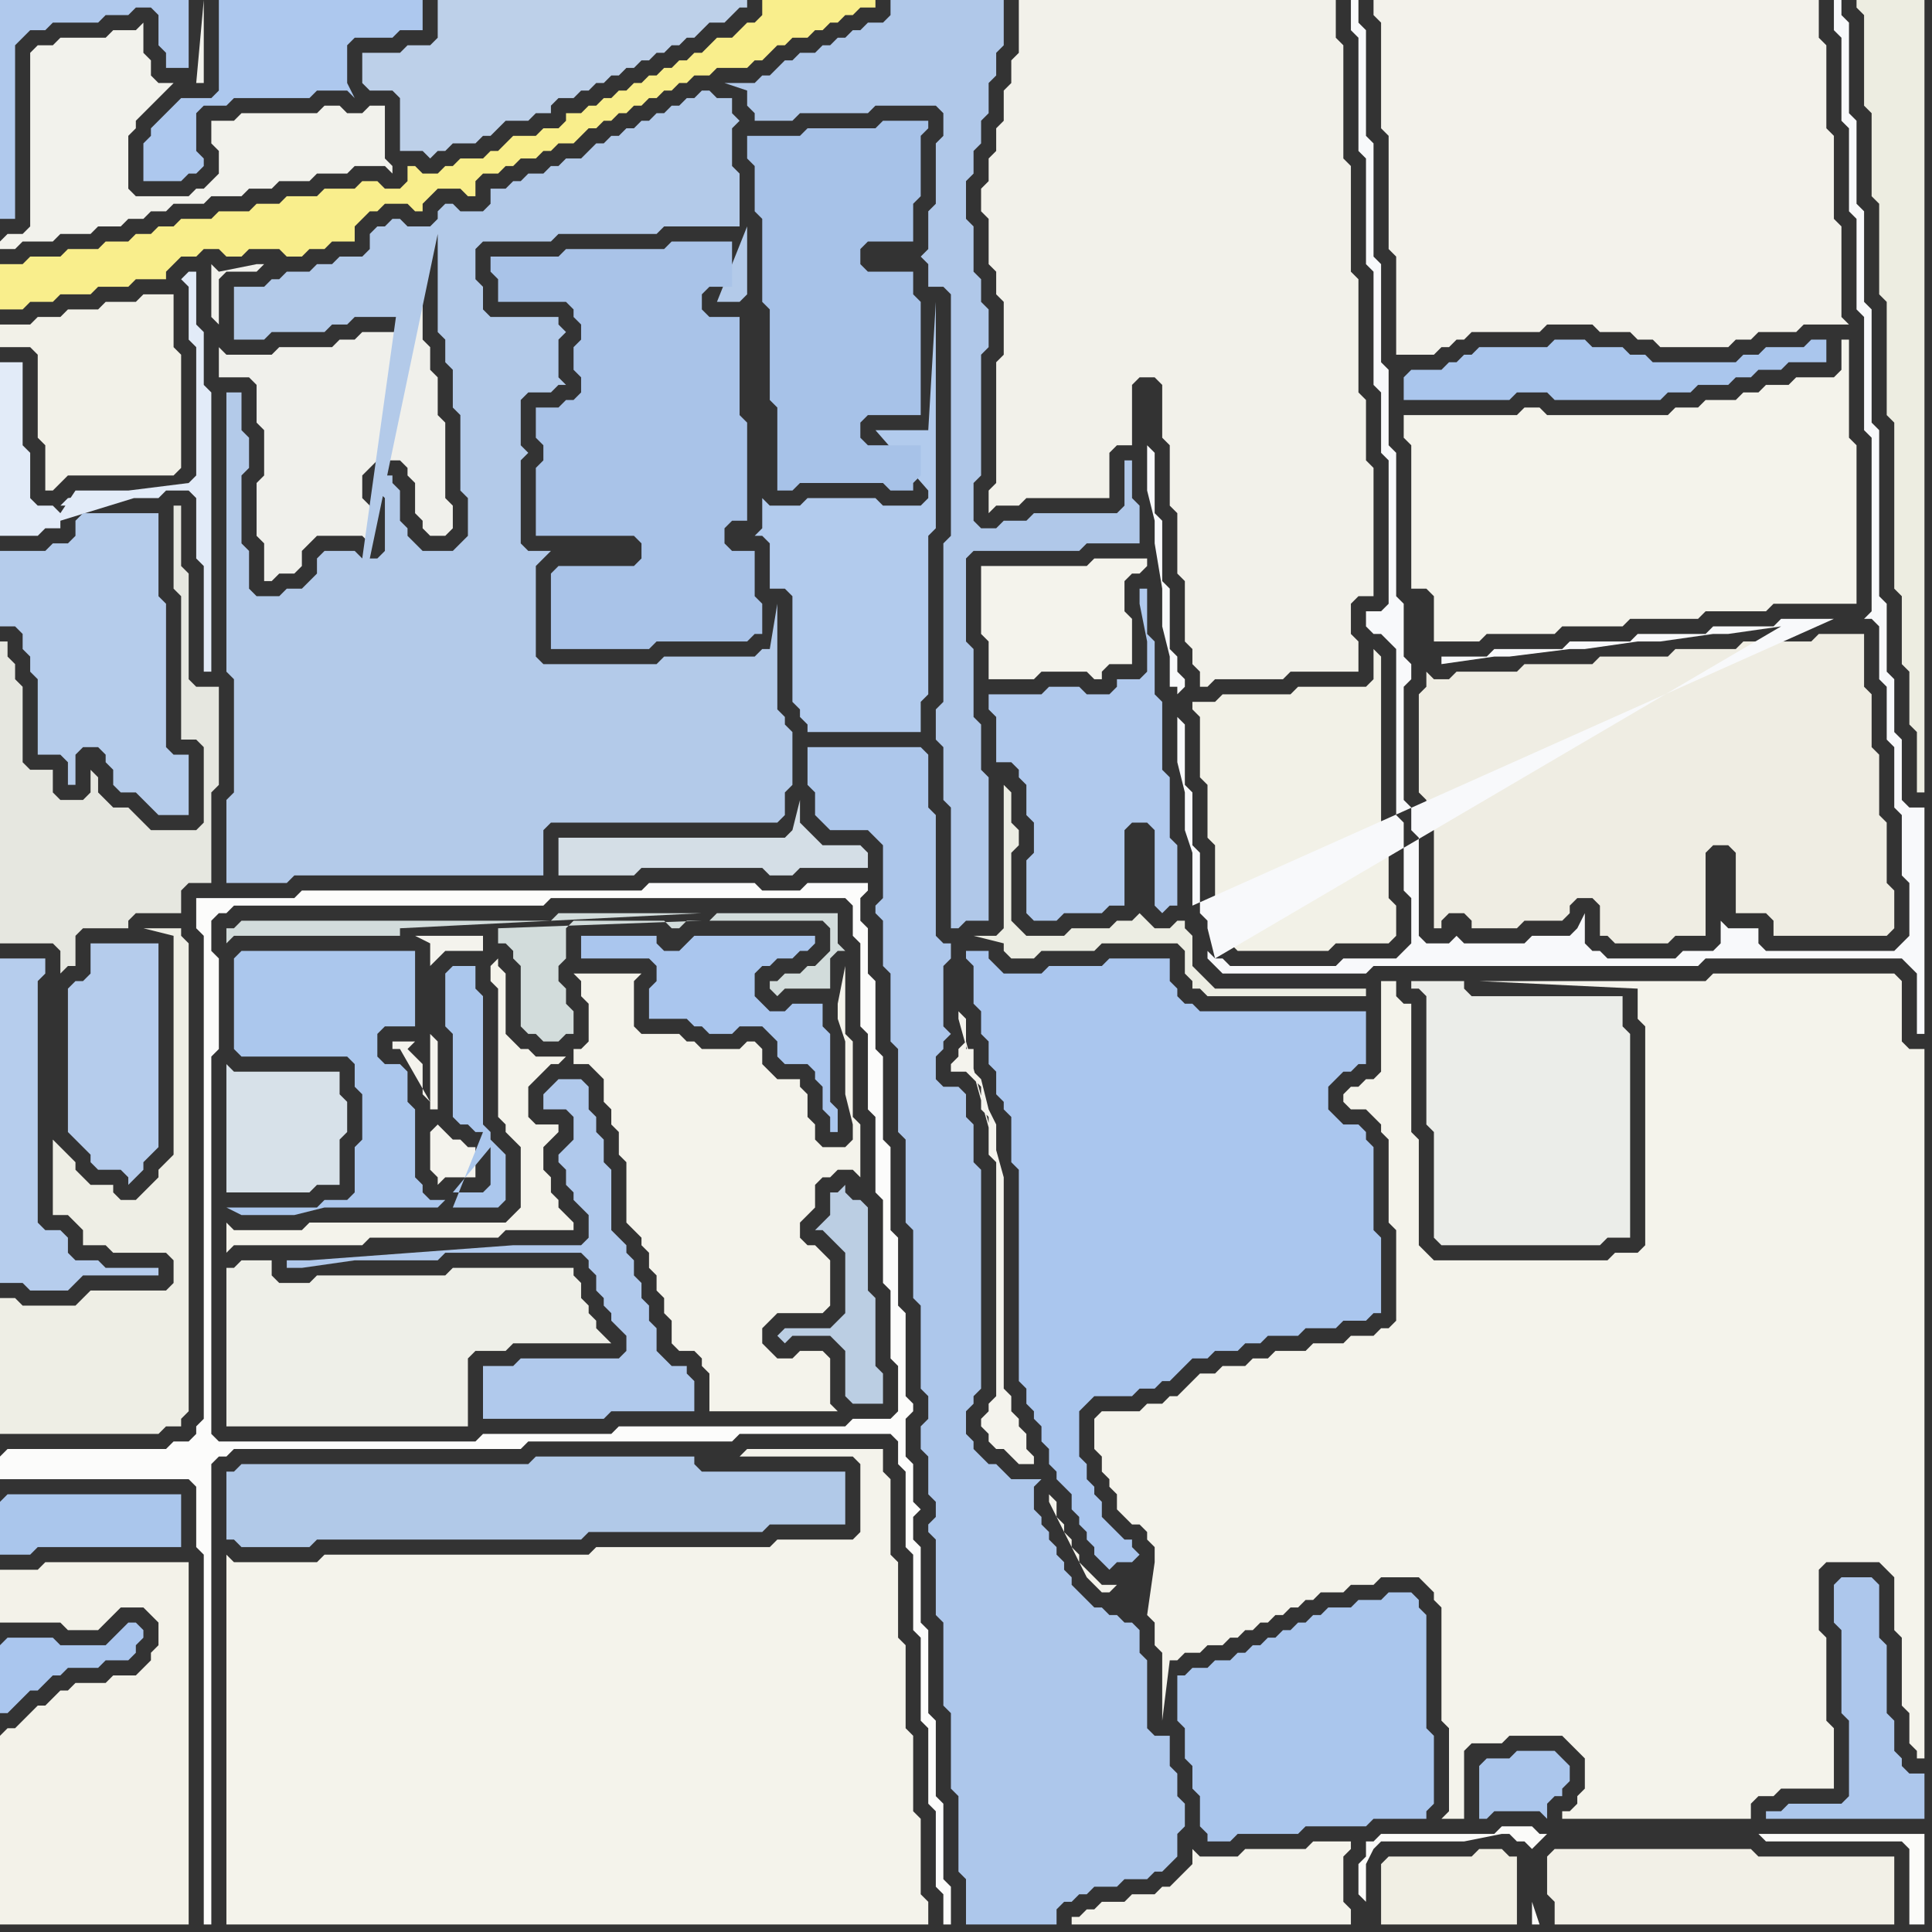 <svg width="256" height="256" xmlns="http://www.w3.org/2000/svg"><rect width="100%" height="100%" fill="#333333" stroke="none"/><script> 
var tempColor;
function hoverPath(evt){
obj = evt.target;
tempColor = obj.getAttribute("fill");
obj.setAttribute("fill","red");
//alert(tempColor);
//obj.setAttribute("stroke","red");}
function recoverPath(evt){
obj = evt.target;
obj.setAttribute("fill", tempColor);
//obj.setAttribute("stroke", tempColor);
}</script><path onmouseover="hoverPath(evt)" onmouseout="recoverPath(evt)" fill="rgb(242,242,236)" d="M  0,32l 0,1 2,0 1,-1 4,0 1,-1 4,0 1,-1 3,0 1,-1 2,0 1,-1 2,0 1,-1 4,0 1,-1 4,0 1,-1 3,0 1,-1 4,0 1,-1 4,0 1,-1 4,0 1,1 0,-1 -1,-1 0,-7 -2,0 -1,1 -2,0 -1,-1 -2,0 -1,1 -10,0 -1,1 -3,0 0,3 1,1 0,3 -1,1 -1,1 -1,0 -1,1 -7,0 -1,-1 0,-7 1,-1 0,-1 1,-1 1,-1 1,-1 1,-1 1,-1 -2,0 -1,-1 0,-2 -1,-1 0,-4 -1,1 -3,0 -1,1 -6,0 -1,1 -2,0 -1,1 0,23 -1,1 -2,0 -1,1 26,-21 1,0 0,-11 -1,11 -26,21Z"/>
<path onmouseover="hoverPath(evt)" onmouseout="recoverPath(evt)" fill="rgb(240,240,235)" d="M  30,47l 0,0 -1,-1 0,4 4,0 1,1 0,5 1,1 0,6 -1,1 0,7 1,1 0,5 1,0 1,-1 2,0 1,-1 0,-2 1,-1 1,-1 6,0 1,1 0,-5 -1,-1 0,-3 1,-1 1,-1 3,0 1,1 0,1 1,1 0,4 1,1 0,1 1,1 2,0 1,-1 0,-3 -1,-1 0,-10 -1,-1 0,-5 -1,-1 0,-3 -1,-1 0,-13 -1,10 0,1 -1,1 -6,0 -1,1 -2,0 -1,1 -7,0 -1,1 -6,0 -1,-4 0,-6 1,-1 4,0 1,-1 -1,0 -5,1 -1,-1 0,7 1,1 1,4Z"/>
<path onmouseover="hoverPath(evt)" onmouseout="recoverPath(evt)" fill="rgb(215,225,233)" d="M  30,156l 0,2 11,0 1,-1 3,0 0,-6 1,-1 0,-4 -1,-1 0,-3 -14,0 -1,-1Z"/>
<path onmouseover="hoverPath(evt)" onmouseout="recoverPath(evt)" fill="rgb(244,243,235)" d="M  31,207l 0,0 -1,-1 0,49 93,0 0,-3 -1,-1 0,-10 -1,-1 0,-10 -1,-1 0,-11 -1,-1 0,-10 -1,-1 0,-10 -1,-1 0,-3 -18,0 -1,1 15,0 1,1 0,9 -1,1 -10,0 -1,1 -23,0 -1,1 -35,0 -1,1Z"/>
<path onmouseover="hoverPath(evt)" onmouseout="recoverPath(evt)" fill="rgb(244,243,235)" d="M  75,140l -4,0 -1,-1 -1,0 -1,-1 -1,-1 0,-8 -1,-1 0,-1 -1,1 0,2 1,1 0,17 1,1 0,1 1,1 1,1 0,8 -1,1 -1,1 -26,0 -1,1 -9,0 -1,-1 0,4 1,-1 17,0 1,-1 17,0 1,-1 9,0 0,-1 -1,-1 0,0 -1,-1 0,-1 -1,-1 0,-2 -1,-1 0,-3 1,-1 1,-1 0,-1 -3,0 -1,-1 0,-4 1,-1 1,-1 1,-1 1,0 1,-1 1,1 2,0 1,1 1,1 0,3 1,1 0,2 1,1 0,3 1,1 0,8 1,1 1,1 0,1 1,1 0,2 1,1 0,2 1,1 0,2 1,1 0,3 1,1 2,0 1,1 0,1 1,1 0,5 17,0 -1,-1 0,-6 -1,-1 -3,0 -1,1 -2,0 -1,-1 -1,-1 0,-2 1,-1 1,-1 6,0 1,-1 0,-6 -1,-1 0,0 -1,-1 -1,0 -1,-1 0,-2 1,-1 1,-1 0,-3 1,-1 1,0 1,-1 2,0 1,1 0,-7 -1,-1 0,-10 -1,-1 0,-9 -1,5 0,2 1,3 0,7 1,4 0,2 -1,1 -3,0 -1,-1 0,-2 -1,-1 0,-3 -1,-1 0,-1 -3,0 -1,-1 -1,-1 0,-2 -1,-1 -1,0 -1,1 -5,0 -1,-1 -1,0 -1,-1 -5,0 -1,-1 0,-6 1,-1 -9,0 1,1 0,2 1,1 0,5 -1,1 -1,0 0,2 -1,-1Z"/>
<path onmouseover="hoverPath(evt)" onmouseout="recoverPath(evt)" fill="rgb(244,243,235)" d="M  188,55l -2,0 0,3 1,1 0,19 2,0 1,1 0,6 6,0 1,-1 9,0 1,-1 8,0 1,-1 9,0 1,-1 8,0 1,-1 11,0 0,-21 -1,-1 0,-13 -1,0 0,4 -1,1 -5,0 -1,1 -3,0 -1,1 -2,0 -1,1 -4,0 -1,1 -3,0 -1,1 -16,0 -1,-1 -2,0 -1,1Z"/>
<path onmouseover="hoverPath(evt)" onmouseout="recoverPath(evt)" fill="rgb(249,238,140)" d="M  0,37l 0,4 3,0 1,-1 3,0 1,-1 4,0 1,-1 4,0 1,-1 4,0 0,-1 2,-2 2,0 1,-1 2,0 1,1 2,0 1,-1 4,0 1,1 2,0 1,-1 2,0 1,-1 3,0 0,-2 1,-1 1,-1 1,0 1,-1 3,0 1,1 1,0 0,-1 1,-1 1,-1 3,0 1,1 1,0 0,-2 1,-1 2,0 1,-1 1,0 1,-1 2,0 1,-1 1,0 1,-1 2,0 1,-1 1,-1 1,0 1,-1 1,0 1,-1 1,0 1,-1 1,0 1,-1 1,0 1,-1 1,0 1,-1 1,0 1,-1 2,0 1,-1 4,0 1,-1 1,0 1,-1 1,-1 1,0 1,-1 2,0 1,-1 1,0 1,-1 1,0 1,-1 1,0 1,-1 2,0 0,-1 -15,0 0,2 -1,1 -1,0 -1,1 -1,1 -2,0 -1,1 -1,1 -1,0 -1,1 -1,0 -1,1 -1,0 -1,1 -1,0 -1,1 -1,0 -1,1 -1,0 -1,1 -1,0 -1,1 -1,0 -1,1 -2,0 0,1 -1,1 -2,0 -1,1 -3,0 -1,1 -1,1 -1,0 -1,1 -3,0 -1,1 -1,0 -1,1 -2,0 -1,-1 -1,0 0,2 -1,1 -2,0 -1,-1 -2,0 -1,1 -4,0 -1,1 -4,0 -1,1 -3,0 -1,1 -4,0 -1,1 -4,0 -1,1 -2,0 -1,1 -2,0 -1,1 -3,0 -1,1 -4,0 -1,1 -4,0 -1,1 -3,0Z"/>
<path onmouseover="hoverPath(evt)" onmouseout="recoverPath(evt)" fill="rgb(252,252,251)" d="M  0,193l 0,3 25,0 1,1 0,8 1,1 0,49 1,0 0,-61 1,-1 1,0 1,-1 38,0 1,-1 27,0 1,-1 20,0 1,1 0,3 1,1 0,10 1,1 0,10 1,1 0,11 1,1 0,10 1,1 0,10 1,1 0,4 1,0 0,-5 -1,-1 0,-10 -1,-1 0,-10 -1,-1 0,-11 -1,-1 0,-10 -1,-1 0,-3 1,-1 -1,-1 0,-5 -1,-1 0,-5 1,-1 0,-1 -1,-1 0,-11 -1,-1 0,-9 -1,-1 0,-11 -1,-1 0,-11 -1,-1 0,-9 -1,-1 0,-6 -1,-1 0,-3 1,-1 0,-1 -8,0 -1,1 -5,0 -1,-1 -14,0 -1,1 -45,0 -1,1 -13,0 0,4 1,1 0,64 -1,1 0,1 -1,1 -2,0 -1,1 -21,0 -1,1 28,-4 0,-49 1,-1 0,-12 -1,-1 0,-4 1,-1 1,0 1,-1 41,0 1,-1 39,0 1,1 0,4 1,1 0,11 1,1 0,10 1,1 0,10 1,1 0,11 1,1 0,9 1,1 0,6 -1,1 -5,0 -1,1 -30,0 -1,1 -17,0 -1,1 -34,0 -1,-1 0,-1 -28,4Z"/>
<path onmouseover="hoverPath(evt)" onmouseout="recoverPath(evt)" fill="rgb(181,204,236)" d="M  21,126l 0,-1 -9,0 0,4 -1,1 -1,0 -1,1 0,19 1,1 0,0 1,1 1,1 0,1 1,1 3,0 1,1 0,1 1,-1 0,0 1,-1 0,-1 1,-1 1,-1Z"/>
<path onmouseover="hoverPath(evt)" onmouseout="recoverPath(evt)" fill="rgb(189,208,233)" d="M  59,0l -1,0 0,5 -1,1 -3,0 -1,1 -5,0 0,4 1,1 3,0 1,1 0,7 3,0 1,1 1,-1 1,0 1,-1 3,0 1,-1 1,0 1,-1 1,-1 3,0 1,-1 2,0 0,-1 1,-1 2,0 1,-1 1,0 1,-1 1,0 1,-1 1,0 1,-1 1,0 1,-1 1,0 1,-1 1,0 1,-1 1,0 1,-1 1,0 1,-1 1,-1 2,0 1,-1 1,-1 1,0 0,-1Z"/>
<path onmouseover="hoverPath(evt)" onmouseout="recoverPath(evt)" fill="rgb(170,198,238)" d="M  91,125l -1,1 -2,0 -1,-1 0,-1 -10,0 0,3 9,0 1,1 0,2 -1,1 0,4 5,0 1,1 1,0 1,1 3,0 1,-1 3,0 1,1 1,1 0,2 1,1 3,0 1,1 0,1 1,1 0,3 1,1 0,2 1,0 0,-3 -1,-1 0,-9 -1,-1 0,-3 -4,0 -1,1 -2,0 -2,-2 0,-3 1,-1 1,0 1,-1 2,0 1,-1 1,0 1,-1 0,-1 -16,0 -1,1Z"/>
<path onmouseover="hoverPath(evt)" onmouseout="recoverPath(evt)" fill="rgb(178,203,237)" d="M  102,67l 0,0 -1,-1 0,4 -1,1 1,0 1,1 0,6 2,0 1,1 0,14 1,1 0,1 1,1 0,1 15,0 0,-4 1,-1 0,-21 1,-1 0,-30 -1,17 -7,0 7,8 0,1 -1,1 -5,0 -1,-1 -9,0 -1,1Z"/>
<path onmouseover="hoverPath(evt)" onmouseout="recoverPath(evt)" fill="rgb(176,200,233)" d="M  124,25l 0,2 -1,1 0,5 -1,1 0,0 1,1 0,3 2,0 1,1 0,32 -1,1 0,21 -1,1 0,4 1,1 0,7 1,1 0,16 1,0 1,-1 3,0 0,-19 -1,-1 0,-6 -1,-1 0,-9 -1,-1 0,-11 1,-1 14,0 1,-1 7,0 0,-5 -1,-1 0,-5 -1,0 0,6 -1,1 -11,0 -1,1 -3,0 -1,1 -2,0 -1,-1 0,-5 1,-1 0,-16 1,-1 0,-5 -1,-1 0,-3 -1,-1 0,-6 -1,-1 0,-5 1,-1 0,-3 1,-1 0,-3 1,-1 0,-4 1,-1 0,-3 1,-1 0,-6 -15,0 0,2 -1,1 -2,0 -1,1 -1,0 -1,1 -1,0 -1,1 -1,0 -1,1 -2,0 -1,1 -1,0 -1,1 -1,1 -1,0 -1,1 -4,0 3,1 0,2 1,1 0,1 5,0 1,-1 9,0 1,-1 8,0 1,1 0,3 -1,1Z"/>
<path onmouseover="hoverPath(evt)" onmouseout="recoverPath(evt)" fill="rgb(176,201,237)" d="M  132,97l 0,4 2,0 1,1 0,1 1,1 0,4 1,1 0,4 -1,1 0,7 1,1 3,0 1,-1 5,0 1,-1 2,0 0,-10 1,-1 2,0 1,1 0,10 1,1 1,-1 1,0 0,-8 -1,-1 0,-8 -1,-1 0,-9 -1,-1 0,-7 -1,-1 0,-6 -1,0 0,2 1,5 0,4 -1,1 -3,0 0,1 -1,1 -3,0 -1,-1 -4,0 -1,1 -7,0 0,2 1,1Z"/>
<path onmouseover="hoverPath(evt)" onmouseout="recoverPath(evt)" fill="rgb(244,243,235)" d="M  145,253l -1,0 -1,1 -1,0 0,1 37,0 0,-2 -1,-1 0,-6 1,-1 0,-1 -5,0 -1,1 -8,0 -1,1 -5,0 -1,-1 0,2 -1,1 -1,1 -1,1 -1,0 -1,1 -3,0 -1,1 -3,0 -1,1Z"/>
<path onmouseover="hoverPath(evt)" onmouseout="recoverPath(evt)" fill="rgb(242,241,231)" d="M  161,93l -3,0 0,1 1,1 0,8 1,1 0,7 1,1 0,8 1,1 0,4 1,0 1,1 12,0 1,-1 7,0 1,-1 0,-4 -1,-1 0,-9 -1,-1 0,-22 -1,-1 0,4 -1,1 -9,0 -1,1 -9,0 -1,1Z"/>
<path onmouseover="hoverPath(evt)" onmouseout="recoverPath(evt)" fill="rgb(243,242,235)" d="M  184,0l -2,0 0,2 1,1 0,14 1,1 0,15 1,1 0,13 5,0 1,-1 1,0 1,-1 1,0 1,-1 9,0 1,-1 6,0 1,1 4,0 1,1 2,0 1,1 9,0 1,-1 2,0 1,-1 5,0 1,-1 6,0 -1,-1 0,-12 -1,-1 0,-11 -1,-1 0,-11 -1,-1 0,-5Z"/>
<path onmouseover="hoverPath(evt)" onmouseout="recoverPath(evt)" fill="rgb(235,237,233)" d="M  189,133l 0,16 1,1 0,14 1,1 21,0 1,-1 3,0 0,-27 -1,-1 0,-4 -20,0 -1,-1 0,-1 -7,0 0,1 1,0 1,1Z"/>
<path onmouseover="hoverPath(evt)" onmouseout="recoverPath(evt)" fill="rgb(170,198,238)" d="M  0,218l 0,9 1,0 1,-1 0,0 1,-1 1,-1 1,0 1,-1 1,-1 1,0 1,-1 4,0 1,-1 3,0 1,-1 0,-1 1,-1 0,-1 -1,-1 -1,0 -1,1 -2,2 -6,0 -1,-1 -6,0 -1,1Z"/>
<path onmouseover="hoverPath(evt)" onmouseout="recoverPath(evt)" fill="rgb(243,242,233)" d="M  0,230l 0,25 25,0 0,-48 -19,0 -1,1 -5,0 0,7 8,0 1,1 4,0 1,-1 0,0 1,-1 1,-1 3,0 1,1 1,1 0,3 -1,1 0,1 -1,1 -1,1 -3,0 -1,1 -4,0 -1,1 -1,0 -1,1 -1,1 -1,0 -1,1 -1,1 -1,1 -1,0 -1,1Z"/>
<path onmouseover="hoverPath(evt)" onmouseout="recoverPath(evt)" fill="rgb(182,205,237)" d="M  0,162l 0,8 3,0 1,1 5,0 1,-1 0,0 1,-1 10,0 0,-1 -7,0 -1,-1 -3,0 -1,-1 0,-2 -1,-1 -2,0 -1,-1 0,-32 1,-1 0,-2 -6,0Z"/>
<path onmouseover="hoverPath(evt)" onmouseout="recoverPath(evt)" fill="rgb(226,235,248)" d="M  9,66l 0,0 -1,1 1,0 1,-1 11,0 1,-1 3,0 1,1 0,8 1,1 0,14 1,0 0,-37 -1,-1 0,-7 -1,-1 0,-7 -1,0 -1,1 1,1 0,7 1,1 0,17 -1,1 -16,2 12,-1 -11,0 -2,3 0,0 -1,-1 -2,0 -1,-1 0,-6 -1,-1 0,-11 -3,0 0,23 5,0 1,-1 2,0 0,-1 13,-4 -12,1Z"/>
<path onmouseover="hoverPath(evt)" onmouseout="recoverPath(evt)" fill="rgb(173,200,238)" d="M  29,10l 0,2 -1,1 -4,0 -1,1 -1,1 -1,1 -1,1 0,1 -1,1 0,5 5,0 1,-1 1,0 1,-1 0,-1 -1,-1 0,-5 1,-1 3,0 1,-1 10,0 1,-1 4,0 1,1 -1,-2 0,-5 1,-1 5,0 1,-1 3,0 0,-4 -27,0Z"/>
<path onmouseover="hoverPath(evt)" onmouseout="recoverPath(evt)" fill="rgb(177,201,232)" d="M  30,198l 0,6 1,0 1,1 9,0 1,-1 35,0 1,-1 23,0 1,-1 10,0 0,-7 -19,0 -1,-1 0,-1 -21,0 -1,1 -38,0 -1,1 -1,0Z"/>
<path onmouseover="hoverPath(evt)" onmouseout="recoverPath(evt)" fill="rgb(179,202,233)" d="M  48,74l 0,0 -1,-1 -4,0 -1,1 0,2 -2,2 -2,0 -1,1 -3,0 -1,-1 0,-5 -1,-1 0,-9 1,-1 0,-4 -1,-1 0,-5 -2,0 0,37 1,1 0,15 -1,1 0,11 8,0 1,-1 33,0 0,-6 1,-1 30,0 1,-1 0,-3 1,-1 0,-7 -1,-1 0,-1 -1,-1 0,-14 -1,6 -1,0 -1,1 -12,0 -1,1 -15,0 -1,-1 0,-12 1,-1 1,-1 -3,0 -1,-1 0,-11 1,-1 -1,-1 0,-6 1,-1 3,0 1,-1 1,0 -1,-1 0,-5 1,-1 -1,-1 0,-1 -9,0 -1,-1 0,-3 -1,-1 0,-4 1,-1 9,0 1,-1 13,0 1,-1 10,0 0,-7 -1,-1 0,-5 1,-1 -1,-1 0,-2 -2,0 -1,-1 -1,0 -1,1 -1,0 -1,1 -1,0 -1,1 -1,0 -1,1 -1,0 -1,1 -1,0 -1,1 -1,0 -1,1 -1,0 -1,1 -1,1 -2,0 -1,1 -1,0 -1,1 -2,0 -1,1 -1,0 -1,1 -2,0 0,2 -1,1 -3,0 -1,-1 -1,0 -1,1 0,1 -1,1 -3,0 -1,-1 -1,0 -1,1 -1,0 -1,1 0,2 -1,1 -3,0 -1,1 -2,0 -1,1 -3,0 -1,1 -1,0 -1,1 -4,0 0,7 4,0 1,-1 7,0 1,-1 2,0 1,-1 6,0 0,-1 1,-1 0,-9 -6,43 10,-43 0,13 1,1 0,3 1,1 0,5 1,1 0,10 1,1 0,5 -2,2 -4,0 -1,-1 -1,-1 0,-1 -1,-1 0,-4 -1,-1 0,-1 -1,0 -1,1 0,1 1,1 0,7 -1,1 -1,0 9,-43 -10,43 51,-44 0,9 -1,1 -3,0 4,-10 -51,44Z"/>
<path onmouseover="hoverPath(evt)" onmouseout="recoverPath(evt)" fill="rgb(244,243,237)" d="M  57,150l 0,5 1,1 0,1 1,-1 4,0 0,-4 -1,0 -1,-1 -1,0 -1,-1 -1,-1 -1,1 0,-3 1,0 0,-9 -1,-1 0,-9 1,-1 1,-1 5,0 0,-2 -9,0 2,1 0,21 -1,-1 0,-4 -1,-1 -1,-1 0,0 1,-1 -3,0 0,1 1,0 4,7Z"/>
<path onmouseover="hoverPath(evt)" onmouseout="recoverPath(evt)" fill="rgb(210,220,219)" d="M  94,122l 15,0 1,1 0,3 -1,1 -1,1 -1,0 -1,1 -2,0 -1,1 -1,0 0,1 1,1 0,0 1,-1 6,0 0,-4 1,-1 1,0 -1,-1 0,-4 -16,0 -1,1 -1,-1 -19,0 -1,1 -41,0 -1,1 -1,0 0,2 1,-1 22,0 0,-1 40,-2 1,1 -28,1 0,2 1,0 1,1 0,1 1,1 0,8 1,1 1,0 1,1 2,0 1,-1 1,0 0,-3 -1,-1 0,-2 -1,-1 0,-2 1,-1 0,-4 1,-1 12,0 1,1 1,0 1,-1 2,0 -27,1 28,-1Z"/>
<path onmouseover="hoverPath(evt)" onmouseout="recoverPath(evt)" fill="rgb(187,206,227)" d="M  112,174l -2,2 -6,0 -1,1 1,1 0,0 1,-1 5,0 1,1 1,1 0,6 1,1 4,0 0,-4 -1,-1 0,-9 -1,-1 0,-11 -1,-1 -1,0 -1,-1 0,-1 -1,1 -1,0 0,3 -1,1 -1,1 1,0 1,1 0,0 1,1 1,1Z"/>
<path onmouseover="hoverPath(evt)" onmouseout="recoverPath(evt)" fill="rgb(244,243,237)" d="M  128,138l 0,0 -1,1 0,1 -1,1 0,1 2,0 1,1 1,1 0,3 1,1 0,5 1,1 0,31 -1,1 0,1 -1,1 0,1 1,1 0,1 1,1 1,0 1,1 1,1 2,0 0,-1 -1,-1 0,-2 -1,-1 0,-1 -1,-1 0,-2 -1,-1 0,-28 -5,-18 4,15 0,-4 -1,-2 -1,-4 -1,-1 0,-3 -1,0 0,-4 -1,-1 0,1 5,18 -4,-15Z"/>
<path onmouseover="hoverPath(evt)" onmouseout="recoverPath(evt)" fill="rgb(170,198,238)" d="M  129,126l -1,0 0,1 1,1 0,5 1,1 0,3 1,1 0,3 1,1 0,3 1,1 0,1 1,1 0,6 1,1 0,28 1,1 0,2 1,1 0,1 1,1 0,2 1,1 0,2 1,1 0,1 1,1 1,1 0,2 1,1 0,1 1,1 0,1 1,1 0,1 1,1 1,1 1,-1 2,0 1,-1 -1,-1 0,-1 -1,0 -1,-1 -1,-1 -1,-1 0,-2 -1,-1 0,-1 -1,-1 0,-2 -1,-1 0,-6 1,-1 1,-1 5,0 1,-1 2,0 1,-1 1,0 1,-1 1,-1 1,-1 2,0 1,-1 3,0 1,-1 2,0 1,-1 4,0 1,-1 4,0 1,-1 3,0 1,-1 1,0 0,-10 -1,-1 0,-11 -1,-1 0,-1 -1,-1 -2,0 -1,-1 -1,-1 0,-3 1,-1 1,-1 1,0 1,-1 1,0 0,-7 -22,0 -1,-1 -1,0 -1,-1 0,-1 -1,-1 0,-3 -8,0 -1,1 -7,0 -1,1 -5,0 -1,-1 -1,-1 0,-1Z"/>
<path onmouseover="hoverPath(evt)" onmouseout="recoverPath(evt)" fill="rgb(242,241,234)" d="M  132,62l 0,2 -1,1 0,3 1,-1 3,0 1,-1 11,0 0,-6 1,-1 2,0 0,-8 1,-1 2,0 1,1 0,7 1,1 0,8 1,1 0,8 1,1 0,8 1,1 0,2 1,1 0,2 1,0 1,-1 9,0 1,-1 9,0 0,-4 -1,-1 0,-4 1,-1 2,0 0,-17 -1,-1 0,-8 -1,-1 0,-15 -1,-1 0,-14 -1,-1 0,-15 -1,-1 0,-5 -42,0 0,7 -1,1 0,3 -1,1 0,4 -1,1 0,3 -1,1 0,3 -1,1 0,3 1,1 0,6 1,1 0,3 1,1 0,7 -1,1Z"/>
<path onmouseover="hoverPath(evt)" onmouseout="recoverPath(evt)" fill="rgb(244,243,235)" d="M  148,210l -2,0 -1,-1 -1,-1 -1,-1 0,-1 -1,-1 0,-1 -1,-1 0,-1 -1,-1 0,-2 -1,-1 0,1 5,10 1,1 1,1 1,0 1,-1 3,-1 -3,1 4,4 1,1 0,3 1,1 0,9 1,-8 1,0 1,-1 2,0 1,-1 2,0 1,-1 1,0 1,-1 1,0 1,-1 1,0 1,-1 1,0 1,-1 1,0 1,-1 1,0 1,-1 3,0 1,-1 3,0 1,-1 5,0 1,1 1,1 0,1 1,1 0,15 1,1 0,11 -1,1 3,0 0,-9 1,-1 4,0 1,-1 7,0 1,1 1,1 1,1 0,4 -1,1 0,1 -1,1 -1,0 0,1 25,0 0,-2 1,-1 2,0 1,-1 7,0 0,-8 -1,-1 0,-11 -1,-1 0,-8 1,-1 7,0 1,1 1,1 0,7 1,1 0,9 1,1 0,4 1,1 0,1 1,0 0,-94 -2,0 -1,-1 0,-8 -1,-1 -24,0 -1,1 -30,0 21,1 0,4 1,1 0,29 -1,1 -3,0 -1,1 -23,0 -1,-1 -1,-1 0,-14 -1,-1 0,-17 -1,0 -1,-1 0,-2 -2,0 0,12 -1,1 -1,0 -1,1 -1,0 -1,1 0,1 1,1 2,0 1,1 1,1 0,1 1,1 0,11 1,1 0,12 -1,1 -1,0 -1,1 -3,0 -1,1 -4,0 -1,1 -4,0 -1,1 -2,0 -1,1 -3,0 -1,1 -2,0 -1,1 -1,1 -1,1 -1,0 -1,1 -2,0 -1,1 -5,0 -1,1 0,4 1,1 0,2 1,1 0,1 1,1 0,2 1,1 1,1 1,0 1,1 0,1 1,1 0,2 -1,7 -4,-4Z"/>
<path onmouseover="hoverPath(evt)" onmouseout="recoverPath(evt)" fill="rgb(170,198,237)" d="M  157,222l -1,0 0,6 1,1 0,4 1,1 0,3 1,1 0,4 1,1 0,1 3,0 1,-1 8,0 1,-1 8,0 1,-1 7,0 0,-1 1,-1 0,-9 -1,-1 0,-15 -1,-1 0,-1 -1,-1 -3,0 -1,1 -3,0 -1,1 -3,0 -1,1 -1,0 -1,1 -1,0 -1,1 -1,0 -1,1 -1,0 -1,1 -1,0 -1,1 -1,0 -1,1 -2,0 -1,1 -2,0 -1,1Z"/>
<path onmouseover="hoverPath(evt)" onmouseout="recoverPath(evt)" fill="rgb(241,239,228)" d="M  186,246l -2,0 -1,1 0,8 18,0 0,-9 -1,0 -1,-1 -3,0 -1,1Z"/>
<path onmouseover="hoverPath(evt)" onmouseout="recoverPath(evt)" fill="rgb(170,198,237)" d="M  186,50l 0,3 14,0 1,-1 4,0 1,1 14,0 1,-1 3,0 1,-1 4,0 1,-1 2,0 1,-1 3,0 1,-1 5,0 0,-3 -2,0 -1,1 -5,0 -1,1 -2,0 -1,1 -11,0 -1,-1 -2,0 -1,-1 -4,0 -1,-1 -4,0 -1,1 -9,0 -1,1 -1,0 -1,1 -1,0 -1,1 -4,0 -1,1Z"/>
<path onmouseover="hoverPath(evt)" onmouseout="recoverPath(evt)" fill="rgb(239,237,227)" d="M  192,90l -2,0 -1,-1 0,2 -1,1 0,13 1,1 0,3 1,1 0,13 1,0 0,-1 1,-1 2,0 1,1 0,1 6,0 1,-1 5,0 1,-1 0,-1 1,-1 2,0 1,1 0,4 1,0 1,1 7,0 1,-1 4,0 0,-11 1,-1 2,0 1,1 0,8 4,0 1,1 0,2 15,0 1,-1 0,-5 -1,-1 0,-8 -1,-1 0,-8 -1,-1 0,-7 -1,-1 0,-7 -6,0 -1,1 -9,0 -1,1 -8,0 -1,1 -9,0 -1,1 -9,0 -1,1 -8,0 -1,1Z"/>
<path onmouseover="hoverPath(evt)" onmouseout="recoverPath(evt)" fill="rgb(171,198,236)" d="M  196,234l 0,7 1,0 1,-1 6,0 1,1 0,-2 1,-1 1,0 0,-1 1,-1 0,-2 -1,-1 0,0 -1,-1 -5,0 -1,1 -3,0 -1,1Z"/>
<path onmouseover="hoverPath(evt)" onmouseout="recoverPath(evt)" fill="rgb(173,199,236)" d="M  243,210l 0,5 1,1 0,11 1,1 0,10 -1,1 -7,0 -1,1 -2,0 0,1 21,0 0,-6 -2,0 -1,-1 0,-1 -1,-1 0,-4 -1,-1 0,-9 -1,-1 0,-7 -1,-1 -4,0 -1,1Z"/>
<path onmouseover="hoverPath(evt)" onmouseout="recoverPath(evt)" fill="rgb(237,237,225)" d="M  255,52l 0,-52 -9,0 0,1 1,1 0,12 1,1 0,11 1,1 0,12 1,1 0,15 1,1 0,22 1,1 0,9 1,1 0,7 1,1 0,8 1,0Z"/>
<path onmouseover="hoverPath(evt)" onmouseout="recoverPath(evt)" fill="rgb(176,201,237)" d="M  0,3l 0,26 2,0 0,-23 1,-1 1,-1 2,0 1,-1 6,0 1,-1 3,0 1,-1 2,0 1,1 0,4 1,1 0,2 3,0 0,-9 -25,0Z"/>
<path onmouseover="hoverPath(evt)" onmouseout="recoverPath(evt)" fill="rgb(170,198,236)" d="M  0,199l 0,7 4,0 1,-1 19,0 0,-7 -23,0 -1,1Z"/>
<path onmouseover="hoverPath(evt)" onmouseout="recoverPath(evt)" fill="rgb(181,204,235)" d="M  5,95l 0,5 3,0 1,1 0,3 1,0 0,-4 1,-1 2,0 1,1 0,1 1,1 0,2 1,1 2,0 1,1 1,1 1,1 4,0 0,-8 -2,0 -1,-1 0,-19 -1,-1 0,-11 -10,0 -1,1 0,2 -1,1 -2,0 -1,1 -6,0 0,10 2,0 1,1 0,2 1,1 0,2 1,1Z"/>
<path onmouseover="hoverPath(evt)" onmouseout="recoverPath(evt)" fill="rgb(230,231,224)" d="M  11,123l 6,0 0,-1 1,-1 6,0 0,-3 1,-1 3,0 0,-12 1,-1 0,-13 -3,0 -1,-1 0,-14 -1,-1 0,-8 -1,0 0,11 1,1 0,19 2,0 1,1 0,10 -1,1 -6,0 -1,-1 -1,-1 -1,-1 -2,0 -1,-1 -1,-1 0,-2 -1,-1 0,3 -1,1 -3,0 -1,-1 0,-3 -3,0 -1,-1 0,-10 -1,-1 0,-2 -1,-1 0,-2 -1,0 0,40 7,0 1,1 0,3 1,-1 1,0 0,-4 1,-1Z"/>
<path onmouseover="hoverPath(evt)" onmouseout="recoverPath(evt)" fill="rgb(242,241,232)" d="M  12,63l 11,0 1,-1 0,-15 -1,-1 0,-7 -4,0 -1,1 -4,0 -1,1 -4,0 -1,1 -3,0 -1,1 -4,0 0,3 4,0 1,1 0,11 1,1 0,6 1,0 1,-1 0,0 1,-1Z"/>
<path onmouseover="hoverPath(evt)" onmouseout="recoverPath(evt)" fill="rgb(238,238,229)" d="M  21,155l 0,1 -1,1 -2,2 -2,0 -1,-1 0,-1 -3,0 -1,-1 -1,-1 0,-1 -1,-1 -1,-1 -1,-1 0,10 2,0 1,1 1,1 0,2 3,0 1,1 7,0 1,1 0,3 -1,1 -10,0 -1,1 -1,1 -7,0 -1,-1 -2,0 0,18 21,0 1,-1 2,0 0,-1 1,-1 0,-62 -1,-1 0,-1 -5,0 4,1 0,29 -1,1 -1,1Z"/>
<path onmouseover="hoverPath(evt)" onmouseout="recoverPath(evt)" fill="rgb(238,239,232)" d="M  30,171l 0,18 32,0 0,-9 1,-1 4,0 1,-1 13,0 -1,-1 0,0 -1,-1 0,-1 -1,-1 0,-1 -1,-1 0,-2 -1,-1 0,-1 -16,0 -1,1 -17,0 -1,1 -4,0 -1,-1 0,-2 -4,0 -1,1 -1,0Z"/>
<path onmouseover="hoverPath(evt)" onmouseout="recoverPath(evt)" fill="rgb(176,201,236)" d="M  41,167l -3,0 0,1 2,0 7,-1 11,0 1,-1 18,0 1,1 0,1 1,1 0,2 1,1 0,1 1,1 0,1 1,1 1,1 0,2 -1,1 -13,0 -1,1 -4,0 0,7 16,0 1,-1 11,0 0,-4 -1,-1 0,-1 -2,0 -1,-1 -1,-1 0,-3 -1,-1 0,-2 -1,-1 0,-2 -1,-1 0,-2 -1,-1 0,-1 -1,-1 -1,-1 0,-8 -1,-1 0,-3 -1,-1 0,-2 -1,-1 0,-3 -1,-1 -3,0 -1,1 0,0 -1,1 0,2 3,0 1,1 0,3 -1,1 -1,1 0,1 1,1 0,2 1,1 0,1 1,1 1,1 0,3 -1,1 -9,0 -27,2 17,-1 -17,1Z"/>
<path onmouseover="hoverPath(evt)" onmouseout="recoverPath(evt)" fill="rgb(171,199,237)" d="M  59,159l -2,0 -1,-1 0,-1 -1,-1 0,-9 -1,-1 0,-4 -1,-1 -2,0 -1,-1 0,-3 1,-1 4,0 0,-10 -23,0 -1,1 0,12 1,1 14,0 1,1 0,3 1,1 0,6 -1,1 0,6 -1,1 -3,0 -1,1 -12,0 2,1 7,0 4,-1 15,0 1,-1 1,1 6,0 1,-1 0,-6 -1,-1 0,0 -1,-1 0,-1 -1,-1 0,-17 -1,-1 0,-3 -3,0 -1,1 0,7 1,1 0,11 1,1 1,0 1,1 1,0 -4,10 -1,-1 6,-7 0,5 -1,1 -4,0 5,-6 -6,7Z"/>
<path onmouseover="hoverPath(evt)" onmouseout="recoverPath(evt)" fill="rgb(169,195,232)" d="M  77,51l 0,1 -1,1 -1,0 -1,1 -3,0 0,4 1,1 0,2 -1,1 0,9 13,0 1,1 0,2 -1,1 -10,0 -1,1 0,10 13,0 1,-1 12,0 1,-1 1,0 0,-4 -1,-1 0,-6 -3,0 -1,-1 0,-2 1,-1 2,0 0,-13 -1,-1 0,-13 -4,0 -1,-1 0,-2 1,-1 3,0 0,-6 -8,0 -1,1 -13,0 -1,1 -9,0 0,2 1,1 0,3 9,0 1,1 0,1 1,1 0,2 -1,1 0,3 1,1Z"/>
<path onmouseover="hoverPath(evt)" onmouseout="recoverPath(evt)" fill="rgb(212,222,230)" d="M  93,111l -19,0 0,5 10,0 1,-1 16,0 1,1 3,0 1,-1 9,0 0,-2 -1,-1 -5,0 -1,-1 -1,-1 -1,-1 0,-3 -1,4 -1,1Z"/>
<path onmouseover="hoverPath(evt)" onmouseout="recoverPath(evt)" fill="rgb(167,194,232)" d="M  114,33l 0,0 1,-1 6,0 0,-5 1,-1 0,-8 1,-1 0,-1 -6,0 -1,1 -9,0 -1,1 -7,0 0,3 1,1 0,6 1,1 0,11 1,1 0,12 1,1 0,11 2,0 1,-1 11,0 1,1 3,0 0,-1 1,-1 0,-4 -7,0 -1,-1 0,-2 1,-1 7,0 0,-15 -1,-1 0,-3 -6,0 -1,-1Z"/>
<path onmouseover="hoverPath(evt)" onmouseout="recoverPath(evt)" fill="rgb(173,199,235)" d="M  117,123l 0,5 1,1 0,9 1,1 0,11 1,1 0,11 1,1 0,9 1,1 0,11 1,1 0,3 -1,1 0,3 1,1 0,5 1,1 0,2 -1,1 0,1 1,1 0,10 1,1 0,11 1,1 0,10 1,1 0,10 1,1 0,6 12,0 0,-2 1,-1 1,0 1,-1 1,0 1,-1 3,0 1,-1 3,0 1,-1 1,0 1,-1 1,-1 0,-3 1,-1 0,-3 -1,-1 0,-3 -1,-1 0,-4 -2,0 -1,-1 0,-9 -1,-1 0,-3 -1,-1 -1,0 -1,-1 -1,0 -1,-1 -1,0 -1,-1 -1,-1 -1,-1 0,-1 -1,-1 0,-1 -1,-1 0,-1 -1,-1 0,-1 -1,-1 0,-1 -1,-1 0,-3 1,-1 -4,0 -1,-1 -1,-1 -1,0 -1,-1 -1,-1 0,-1 -1,-1 0,-3 1,-1 0,-1 1,-1 0,-29 -1,-1 0,-5 -1,-1 0,-3 -1,-1 -2,0 -1,-1 0,-3 1,-1 0,-1 1,-1 -1,-1 0,-8 1,-1 0,-2 -1,0 -1,-1 0,-16 -1,-1 0,-7 -1,-1 -15,0 0,5 1,1 0,3 1,1 1,1 5,0 1,1 1,1 0,7 -1,1 0,1 1,1Z"/>
<path onmouseover="hoverPath(evt)" onmouseout="recoverPath(evt)" fill="rgb(236,237,227)" d="M  150,122l -2,0 -1,1 -5,0 -1,1 -5,0 -1,-1 -1,-1 0,-9 1,-1 0,-2 -1,-1 0,-4 -1,-1 0,19 -1,1 -3,0 4,1 0,1 1,1 3,0 1,-1 7,0 1,-1 10,0 1,1 0,3 1,1 0,1 1,0 1,1 21,0 0,-1 -20,0 -1,-1 -1,-1 -1,-1 0,-4 -1,-1 0,-1 -1,0 -1,1 -2,0 -1,-1 -1,-1 -1,1Z"/>
<path onmouseover="hoverPath(evt)" onmouseout="recoverPath(evt)" fill="rgb(244,243,236)" d="M  152,75l 0,-1 -7,0 -1,1 -14,0 0,9 1,1 0,5 6,0 1,-1 6,0 1,1 1,0 0,-1 1,-1 3,0 0,-6 -1,-1 0,-4 1,-1 1,0 1,-1Z"/>
<path onmouseover="hoverPath(evt)" onmouseout="recoverPath(evt)" fill="rgb(248,249,251)" d="M  161,127l 0,0 -1,-1 0,1 1,1 0,0 1,1 19,0 1,-1 43,0 1,-1 26,0 1,1 1,1 0,8 1,0 0,-30 -2,0 -1,-1 0,-8 -1,-1 0,-7 -1,-1 0,-9 -1,-1 0,-22 -1,-1 0,-15 -1,-1 0,-12 -1,-1 0,-11 -1,-1 0,-12 -1,-1 0,-2 -1,0 0,4 1,1 0,11 1,1 0,11 1,1 0,12 1,1 0,15 1,1 0,23 -1,1 1,0 1,1 0,7 1,1 0,7 1,1 0,8 1,1 0,8 1,1 0,7 -1,1 -1,1 -17,0 -1,-1 0,-2 -4,0 -1,-1 0,3 -1,1 -4,0 -1,1 -9,0 -1,-1 -1,0 -1,-1 0,-4 -1,2 -1,1 -5,0 -1,1 -8,0 -1,-1 0,0 -1,1 -3,0 -1,-1 0,-13 -1,-1 0,-3 -1,-1 0,-15 1,-1 0,-2 -1,-1 0,-7 -1,-1 0,-19 -1,-1 0,-10 -1,-1 0,-13 -1,-1 0,-15 -1,-1 0,-14 -1,-1 0,-3 -1,0 0,4 1,1 0,15 1,1 0,14 1,1 0,15 1,1 0,8 1,1 0,19 -1,1 -2,0 0,2 1,1 1,0 1,1 1,1 0,22 1,1 0,9 1,1 0,6 -1,1 -1,1 -7,0 -1,1 -14,0 -1,-1 -1,0 -1,-4 0,-1 -1,-1 0,-8 -1,-1 0,-7 -1,-1 0,-8 -1,-1 0,-3 1,-1 0,-1 -1,-1 0,-2 -1,-1 0,-8 -1,-1 0,-8 -1,-1 0,-8 -1,-1 0,6 1,4 0,3 1,6 0,5 1,4 0,4 1,0 0,10 1,4 0,5 1,3 0,7 85,-38 -7,0 -1,1 -8,0 -1,1 -9,0 -1,1 -8,0 -1,1 -9,0 -1,1 -6,0 0,1 7,-1 2,0 8,-1 2,0 7,-1 3,0 7,-1 2,0 7,-1Z"/>
<path onmouseover="hoverPath(evt)" onmouseout="recoverPath(evt)" fill="rgb(251,251,249)" d="M  200,243l 0,0 1,1 1,0 1,1 0,0 1,-1 1,-1 28,0 1,1 18,0 1,1 0,10 2,0 0,-12 -51,0 -1,-1 -4,0 -1,1 -15,0 -1,1 -1,0 0,2 -1,1 0,4 1,1 0,-5 1,-2 1,-1 11,0 5,-1 1,0 3,9 0,3 1,0Z"/>
<path onmouseover="hoverPath(evt)" onmouseout="recoverPath(evt)" fill="rgb(242,240,231)" d="M  205,247l 0,4 1,1 0,3 45,0 0,-9 -18,0 -1,-1 -26,0 -1,1Z"/>
</svg>